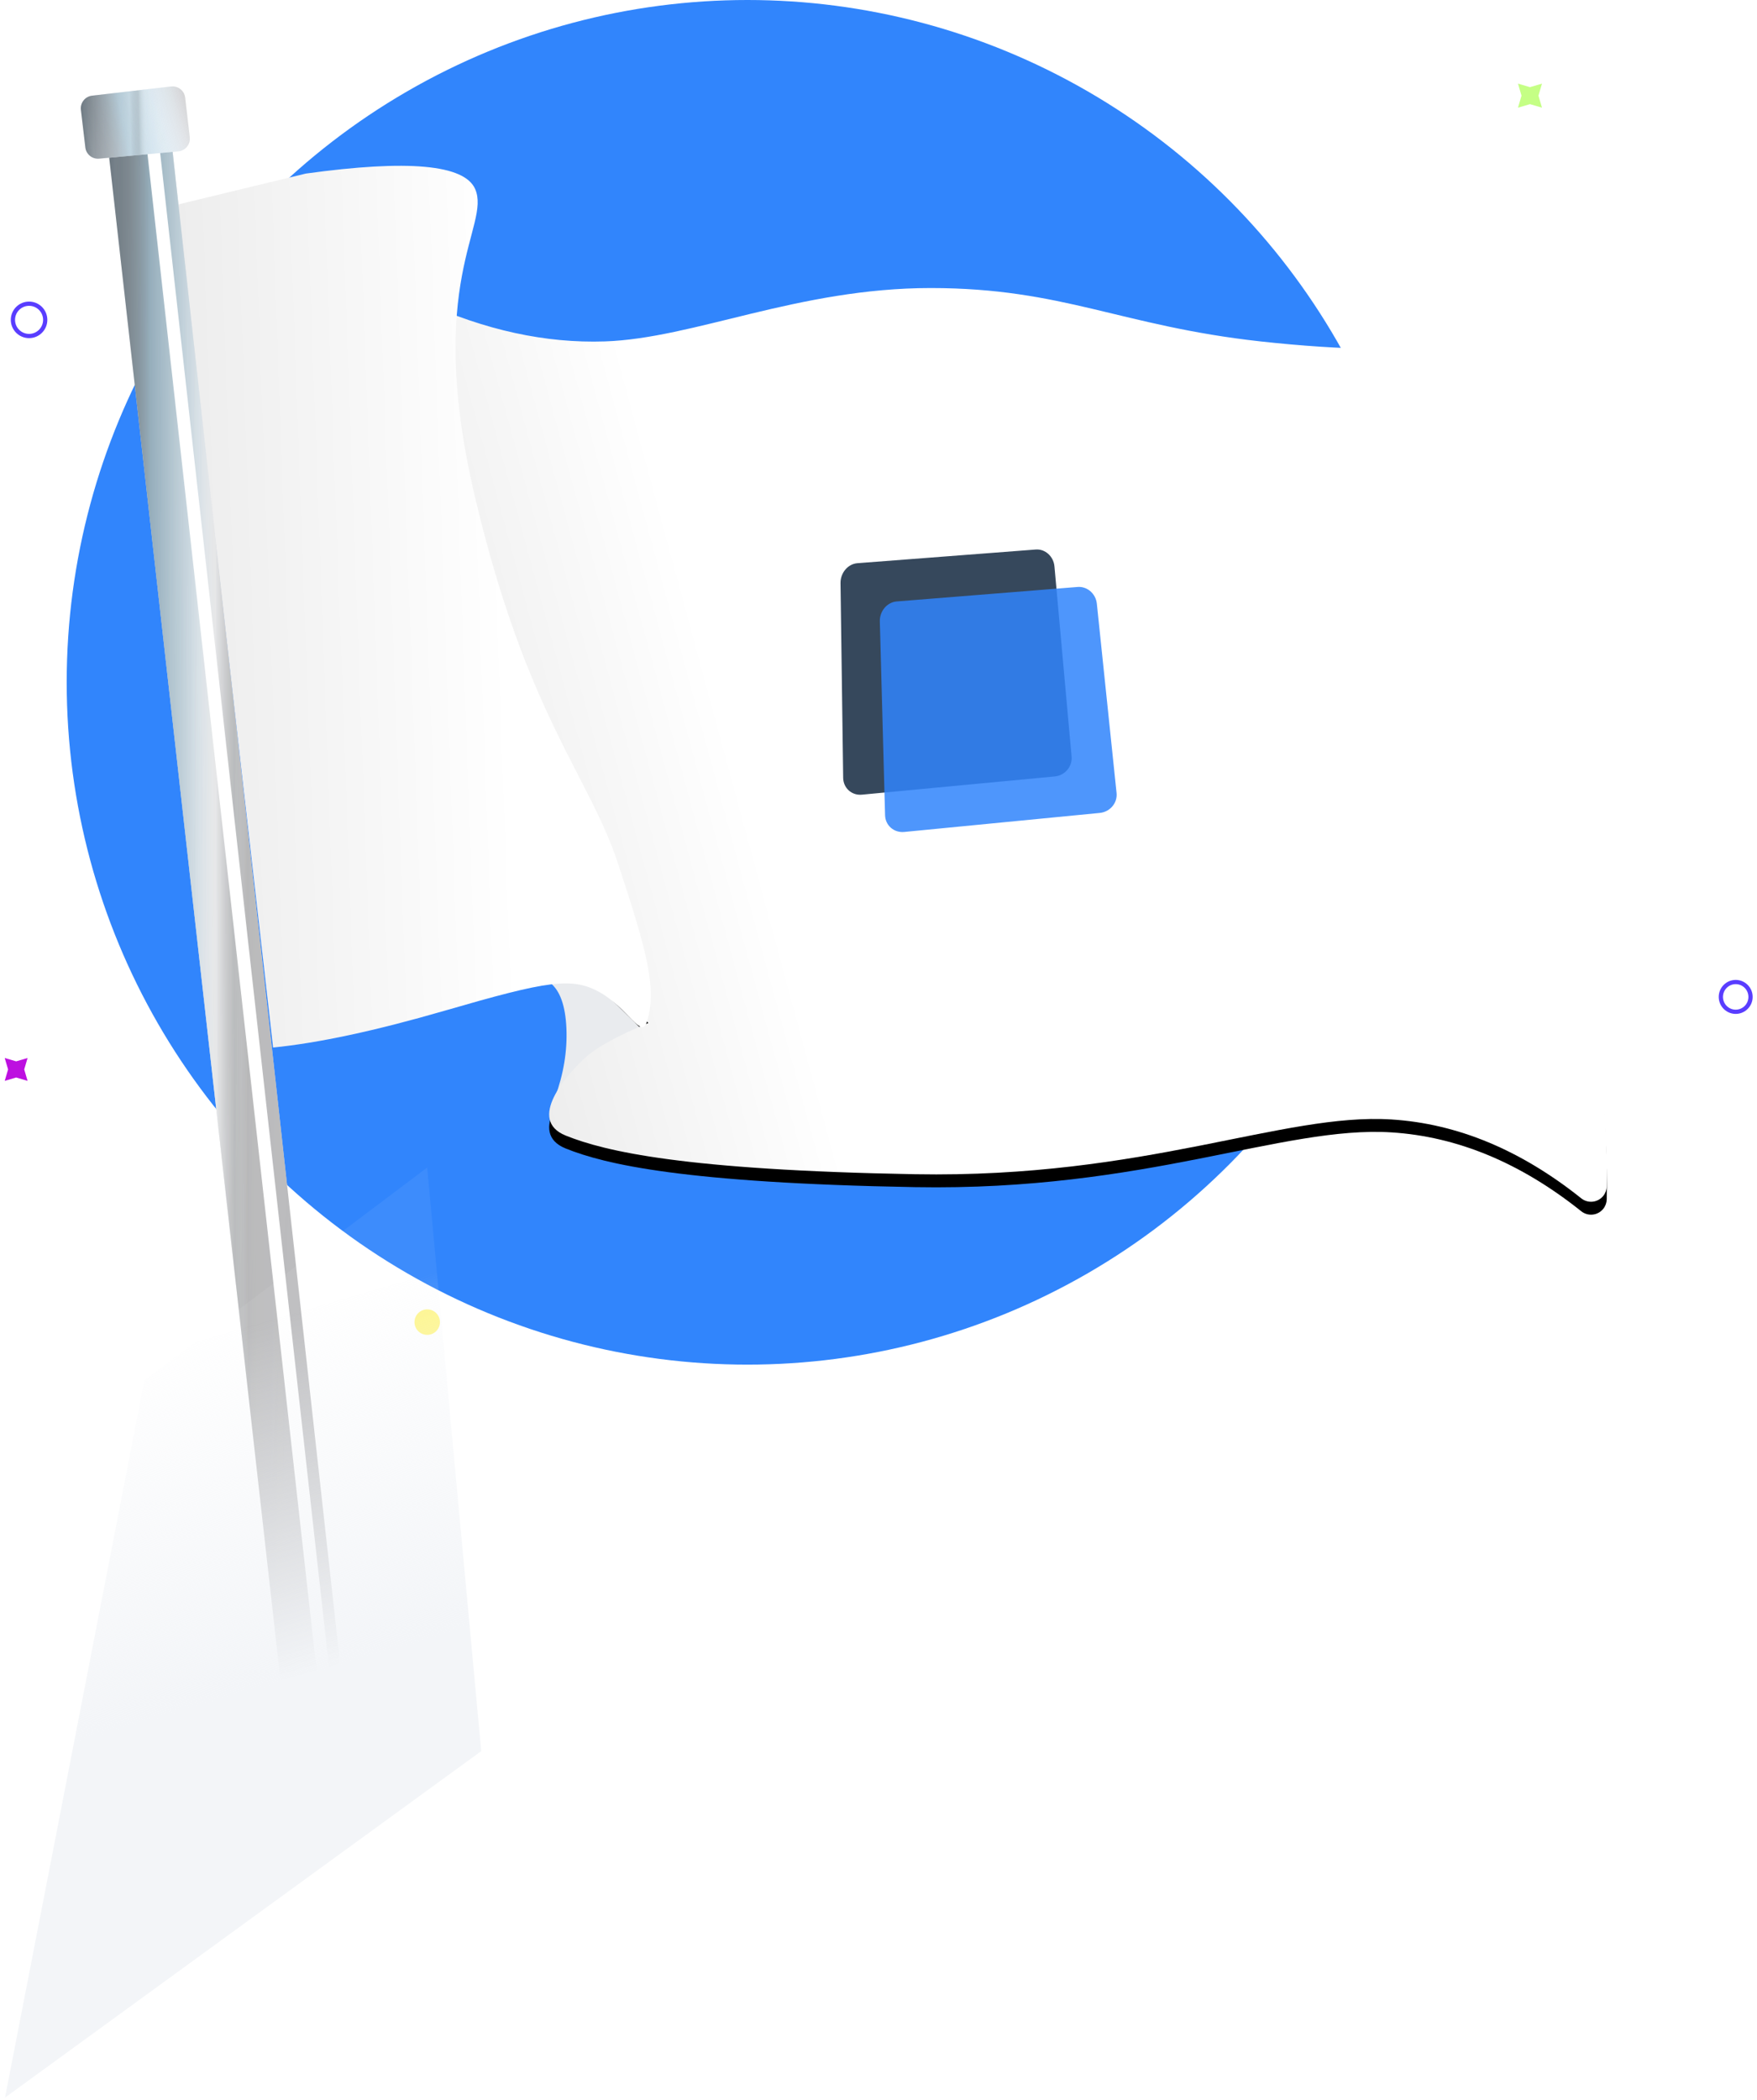 <?xml version="1.0" encoding="UTF-8"?>
<svg width="272px" height="325px" viewBox="0 0 272 325" version="1.1" xmlns="http://www.w3.org/2000/svg" xmlns:xlink="http://www.w3.org/1999/xlink">
    <!-- Generator: Sketch 52.2 (67145) - http://www.bohemiancoding.com/sketch -->
    <title>Group 23</title>
    <desc>Created with Sketch.</desc>
    <defs>
        <linearGradient x1="21.91%" y1="31.216%" x2="-2.863%" y2="36.449%" id="linearGradient-1">
            <stop stop-color="#000000" stop-opacity="0" offset="0%"></stop>
            <stop stop-color="#000000" stop-opacity="0.076" offset="100%"></stop>
        </linearGradient>
        <path d="M100.373,158.312 C95.521,160.316 92.204,162.159 90.42,163.843 C87.745,166.367 81.518,173.299 87.592,175.74 C93.665,178.181 105.88,181.074 141.635,181.716 C177.391,182.358 198.603,172.178 215.416,173.243 C225.623,173.889 235.414,177.957 244.791,185.447 L244.791,185.447 C245.84,186.285 247.369,186.113 248.206,185.065 C248.538,184.649 248.725,184.136 248.737,183.605 C248.852,178.643 248.454,169.585 247.543,156.431 C245.116,121.384 237.967,86.449 236.64,77.602 C235.867,72.442 234.777,65.479 233.372,56.713 L233.372,56.713 C233.031,54.581 231.078,53.092 228.932,53.328 C219.13,54.402 207.866,54.238 195.137,52.836 C173.516,50.453 164.594,44.576 144.086,44.576 C123.578,44.576 107.381,52.379 93.63,52.836 C84.463,53.14 75.079,51.099 65.48,46.711 L74.941,133.257 L100.373,158.312 Z" id="path-2"></path>
        <filter x="-9.5%" y="-11.0%" width="119.1%" height="124.8%" filterUnits="objectBoundingBox" id="filter-3">
            <feOffset dx="0" dy="2" in="SourceAlpha" result="shadowOffsetOuter1"></feOffset>
            <feGaussianBlur stdDeviation="5.5" in="shadowOffsetOuter1" result="shadowBlurOuter1"></feGaussianBlur>
            <feColorMatrix values="0 0 0 0 0   0 0 0 0 0   0 0 0 0 0  0 0 0 0.087 0" type="matrix" in="shadowBlurOuter1"></feColorMatrix>
        </filter>
        <linearGradient x1="68.388%" y1="50%" x2="-138.831%" y2="63.888%" id="linearGradient-4">
            <stop stop-color="#000000" stop-opacity="0" offset="0%"></stop>
            <stop stop-color="#000000" stop-opacity="0.224" offset="100%"></stop>
        </linearGradient>
        <path d="M27.397,31.684 L47.339,26.864 C63.177,24.67 71.918,25.469 73.562,29.263 C76.028,34.955 65.615,43.474 73.562,77.035 C81.508,110.596 91.166,119.985 95.663,133.605 C100.159,147.226 101.771,153.089 100.123,158.204 C99.295,160.772 97.095,156.02 93.016,153.657 C88.608,151.104 84.795,151.785 68.799,156.423 C58.135,159.516 49.294,161.412 42.277,162.11 L27.397,31.684 Z" id="path-5"></path>
        <linearGradient x1="77.847%" y1="47.93%" x2="0%" y2="48.669%" id="linearGradient-6">
            <stop stop-color="#FFFFFF" stop-opacity="0" offset="0%"></stop>
            <stop stop-color="#6A767F" offset="100%"></stop>
        </linearGradient>
        <linearGradient x1="44.612%" y1="27.407%" x2="2.771%" y2="28.009%" id="linearGradient-7">
            <stop stop-color="#FFFFFF" stop-opacity="0.5" offset="0%"></stop>
            <stop stop-color="#73B3D1" stop-opacity="0.297" offset="64.473%"></stop>
            <stop stop-color="#000000" stop-opacity="0" offset="100%"></stop>
        </linearGradient>
        <linearGradient x1="60.881%" y1="46.559%" x2="45.27%" y2="46.806%" id="linearGradient-8">
            <stop stop-color="#FFFFFF" stop-opacity="0" offset="0%"></stop>
            <stop stop-color="#60696D" offset="50.085%"></stop>
            <stop stop-color="#000000" stop-opacity="0" offset="100%"></stop>
        </linearGradient>
        <linearGradient x1="35.443%" y1="34.943%" x2="58.39%" y2="34.569%" id="linearGradient-9">
            <stop stop-color="#FFFFFF" stop-opacity="0" offset="0%"></stop>
            <stop stop-color="#000000" offset="100%"></stop>
        </linearGradient>
        <path d="M53.449,264.673 L26.672,23.026 C25.225,23.283 23.572,23.53 21.711,23.768 C19.851,24.005 18.244,24.181 16.891,24.295 L46.724,289.357 L53.449,264.673 Z" id="path-10"></path>
        <filter x="-9.7%" y="-1.0%" width="119.3%" height="102.1%" filterUnits="objectBoundingBox" id="filter-11">
            <feGaussianBlur stdDeviation="0.656" in="SourceGraphic"></feGaussianBlur>
        </filter>
        <linearGradient x1="94.061%" y1="15.503%" x2="2.771%" y2="28.009%" id="linearGradient-12">
            <stop stop-color="#FFFFFF" stop-opacity="0.5" offset="0%"></stop>
            <stop stop-color="#73B3D1" stop-opacity="0.297" offset="64.473%"></stop>
            <stop stop-color="#000000" stop-opacity="0" offset="100%"></stop>
        </linearGradient>
        <linearGradient x1="60.881%" y1="39.3%" x2="108.865%" y2="29.178%" id="linearGradient-13">
            <stop stop-color="#FFFFFF" stop-opacity="0" offset="0%"></stop>
            <stop stop-color="#000000" offset="100%"></stop>
        </linearGradient>
        <path d="M15.349,24.553 L27.602,23.422 C28.684,23.322 29.481,22.363 29.381,21.281 C29.379,21.265 29.378,21.25 29.376,21.234 L28.664,15.113 C28.539,14.033 27.561,13.26 26.482,13.385 L14.253,14.807 C13.173,14.932 12.4,15.909 12.525,16.989 C12.525,16.99 12.525,16.991 12.525,16.992 L13.213,22.824 C13.338,23.884 14.285,24.652 15.349,24.553 Z" id="path-14"></path>
        <linearGradient x1="64.205%" y1="54.513%" x2="58.379%" y2="15.692%" id="linearGradient-15">
            <stop stop-color="#F3F5F8" offset="0%"></stop>
            <stop stop-color="#F3F5F8" stop-opacity="0.06" offset="100%"></stop>
        </linearGradient>
    </defs>
    <g id="Website" stroke="none" stroke-width="1" fill="none" fill-rule="evenodd">
        <g id="Landingpage-Copy-4" transform="translate(-150, -6747)" fill-rule="nonzero">
            <g id="Group-23" transform="translate(150, 6747)">
                <g id="Group-5">
                    <polygon id="Star" fill="#C5FF85" points="236.856 16.118 234.999 16.663 235.543 14.803 234.999 12.942 236.856 13.487 238.713 12.942 238.169 14.803 238.713 16.663"></polygon>
                    <ellipse id="Oval-Copy-5" stroke="#593DFF" stroke-width="0.656" cx="268.702" cy="154.276" rx="2.298" ry="2.303"></ellipse>
                    <polygon id="Star" fill="#C5FF85" points="109.473 34.868 107.616 35.413 108.16 33.553 107.616 31.692 109.473 32.237 111.33 31.692 110.787 33.553 111.33 35.413"></polygon>
                    <ellipse id="Oval" fill="#FFF686" cx="66.137" cy="204.605" rx="1.97" ry="1.974"></ellipse>
                    <ellipse id="Oval" fill="#3185FC" cx="115.711" cy="105.592" rx="105.386" ry="105.592"></ellipse>
                    <path d="M85.179,152.099 C86.701,153.306 87.537,155.655 87.686,159.145 C87.836,162.636 87.253,166.186 85.937,169.796 L108.34,156.194 L93.062,148.684 L85.179,152.099 Z" id="Path-2" fill="#E9EBEE"></path>
                    <g id="Path-3">
                        <use fill="black" fill-opacity="1" filter="url(#filter-3)" xlink:href="#path-2"></use>
                        <use fill="#FFFFFF" xlink:href="#path-2"></use>
                        <use fill="url(#linearGradient-1)" xlink:href="#path-2"></use>
                    </g>
                    <g id="Path">
                        <use fill="#FFFFFF" xlink:href="#path-5"></use>
                        <use fill="url(#linearGradient-4)" xlink:href="#path-5"></use>
                    </g>
                    <g id="Path-4">
                        <use fill="#F6F6FA" xlink:href="#path-10"></use>
                        <use fill="url(#linearGradient-6)" xlink:href="#path-10"></use>
                        <use fill="url(#linearGradient-7)" xlink:href="#path-10"></use>
                        <use fill-opacity="0.2" fill="url(#linearGradient-8)" xlink:href="#path-10"></use>
                        <use fill-opacity="0.25" fill="url(#linearGradient-9)" xlink:href="#path-10"></use>
                    </g>
                    <path d="M23.785,23.485 L51.363,270.724" id="Line" stroke="#FFFFFF" stroke-width="1.968" stroke-linecap="square" filter="url(#filter-11)"></path>
                    <g id="Path-5">
                        <use fill="#F6F6FA" xlink:href="#path-14"></use>
                        <use fill="url(#linearGradient-6)" xlink:href="#path-14"></use>
                        <use fill="url(#linearGradient-12)" xlink:href="#path-14"></use>
                        <use fill-opacity="0.2" fill="url(#linearGradient-8)" xlink:href="#path-14"></use>
                        <use fill-opacity="0.25" fill="url(#linearGradient-13)" xlink:href="#path-14"></use>
                    </g>
                    <polygon id="Path-26" fill="url(#linearGradient-15)" points="0.778 324.61 22.345 213.646 66.133 180.684 74.499 270.998"></polygon>
                    <g id="Logo-Symbol" transform="translate(150.32, 106.716) rotate(-5) translate(-150.32, -106.716) translate(128.981, 85.335)">
                        <path d="M5.515,0.365 L33.211,0.662 C34.675,0.677 35.866,1.956 35.87,3.518 L35.948,33.056 C35.952,34.618 34.669,35.893 33.084,35.903 L3.095,36.11 C1.509,36.121 0.319,34.842 0.436,33.254 L2.651,3.213 C2.768,1.625 4.05,0.35 5.515,0.365 Z" id="Rectangle-Copy" fill="#132840" opacity="0.85"></path>
                        <path d="M41.905,9.838 L42.393,39.286 C42.418,40.843 41.136,42.118 39.529,42.134 L9.131,42.43 C7.523,42.446 6.297,41.174 6.393,39.591 L8.199,9.64 C8.294,8.056 9.576,6.781 11.063,6.792 L39.168,6.999 C40.654,7.01 41.88,8.281 41.905,9.838 Z" id="Rectangle" fill="#3185FC" opacity="0.853"></path>
                    </g>
                </g>
                <circle id="Oval-Copy-4" stroke="#593DFF" stroke-width="0.656" cx="4.5" cy="49.5" r="2.5"></circle>
                <polygon id="Star-Copy-2" fill="#BD10E0" points="2.5 166.75 0.732 167.268 1.25 165.5 0.732 163.732 2.5 164.25 4.268 163.732 3.75 165.5 4.268 167.268"></polygon>
            </g>
        </g>
    </g>
</svg>